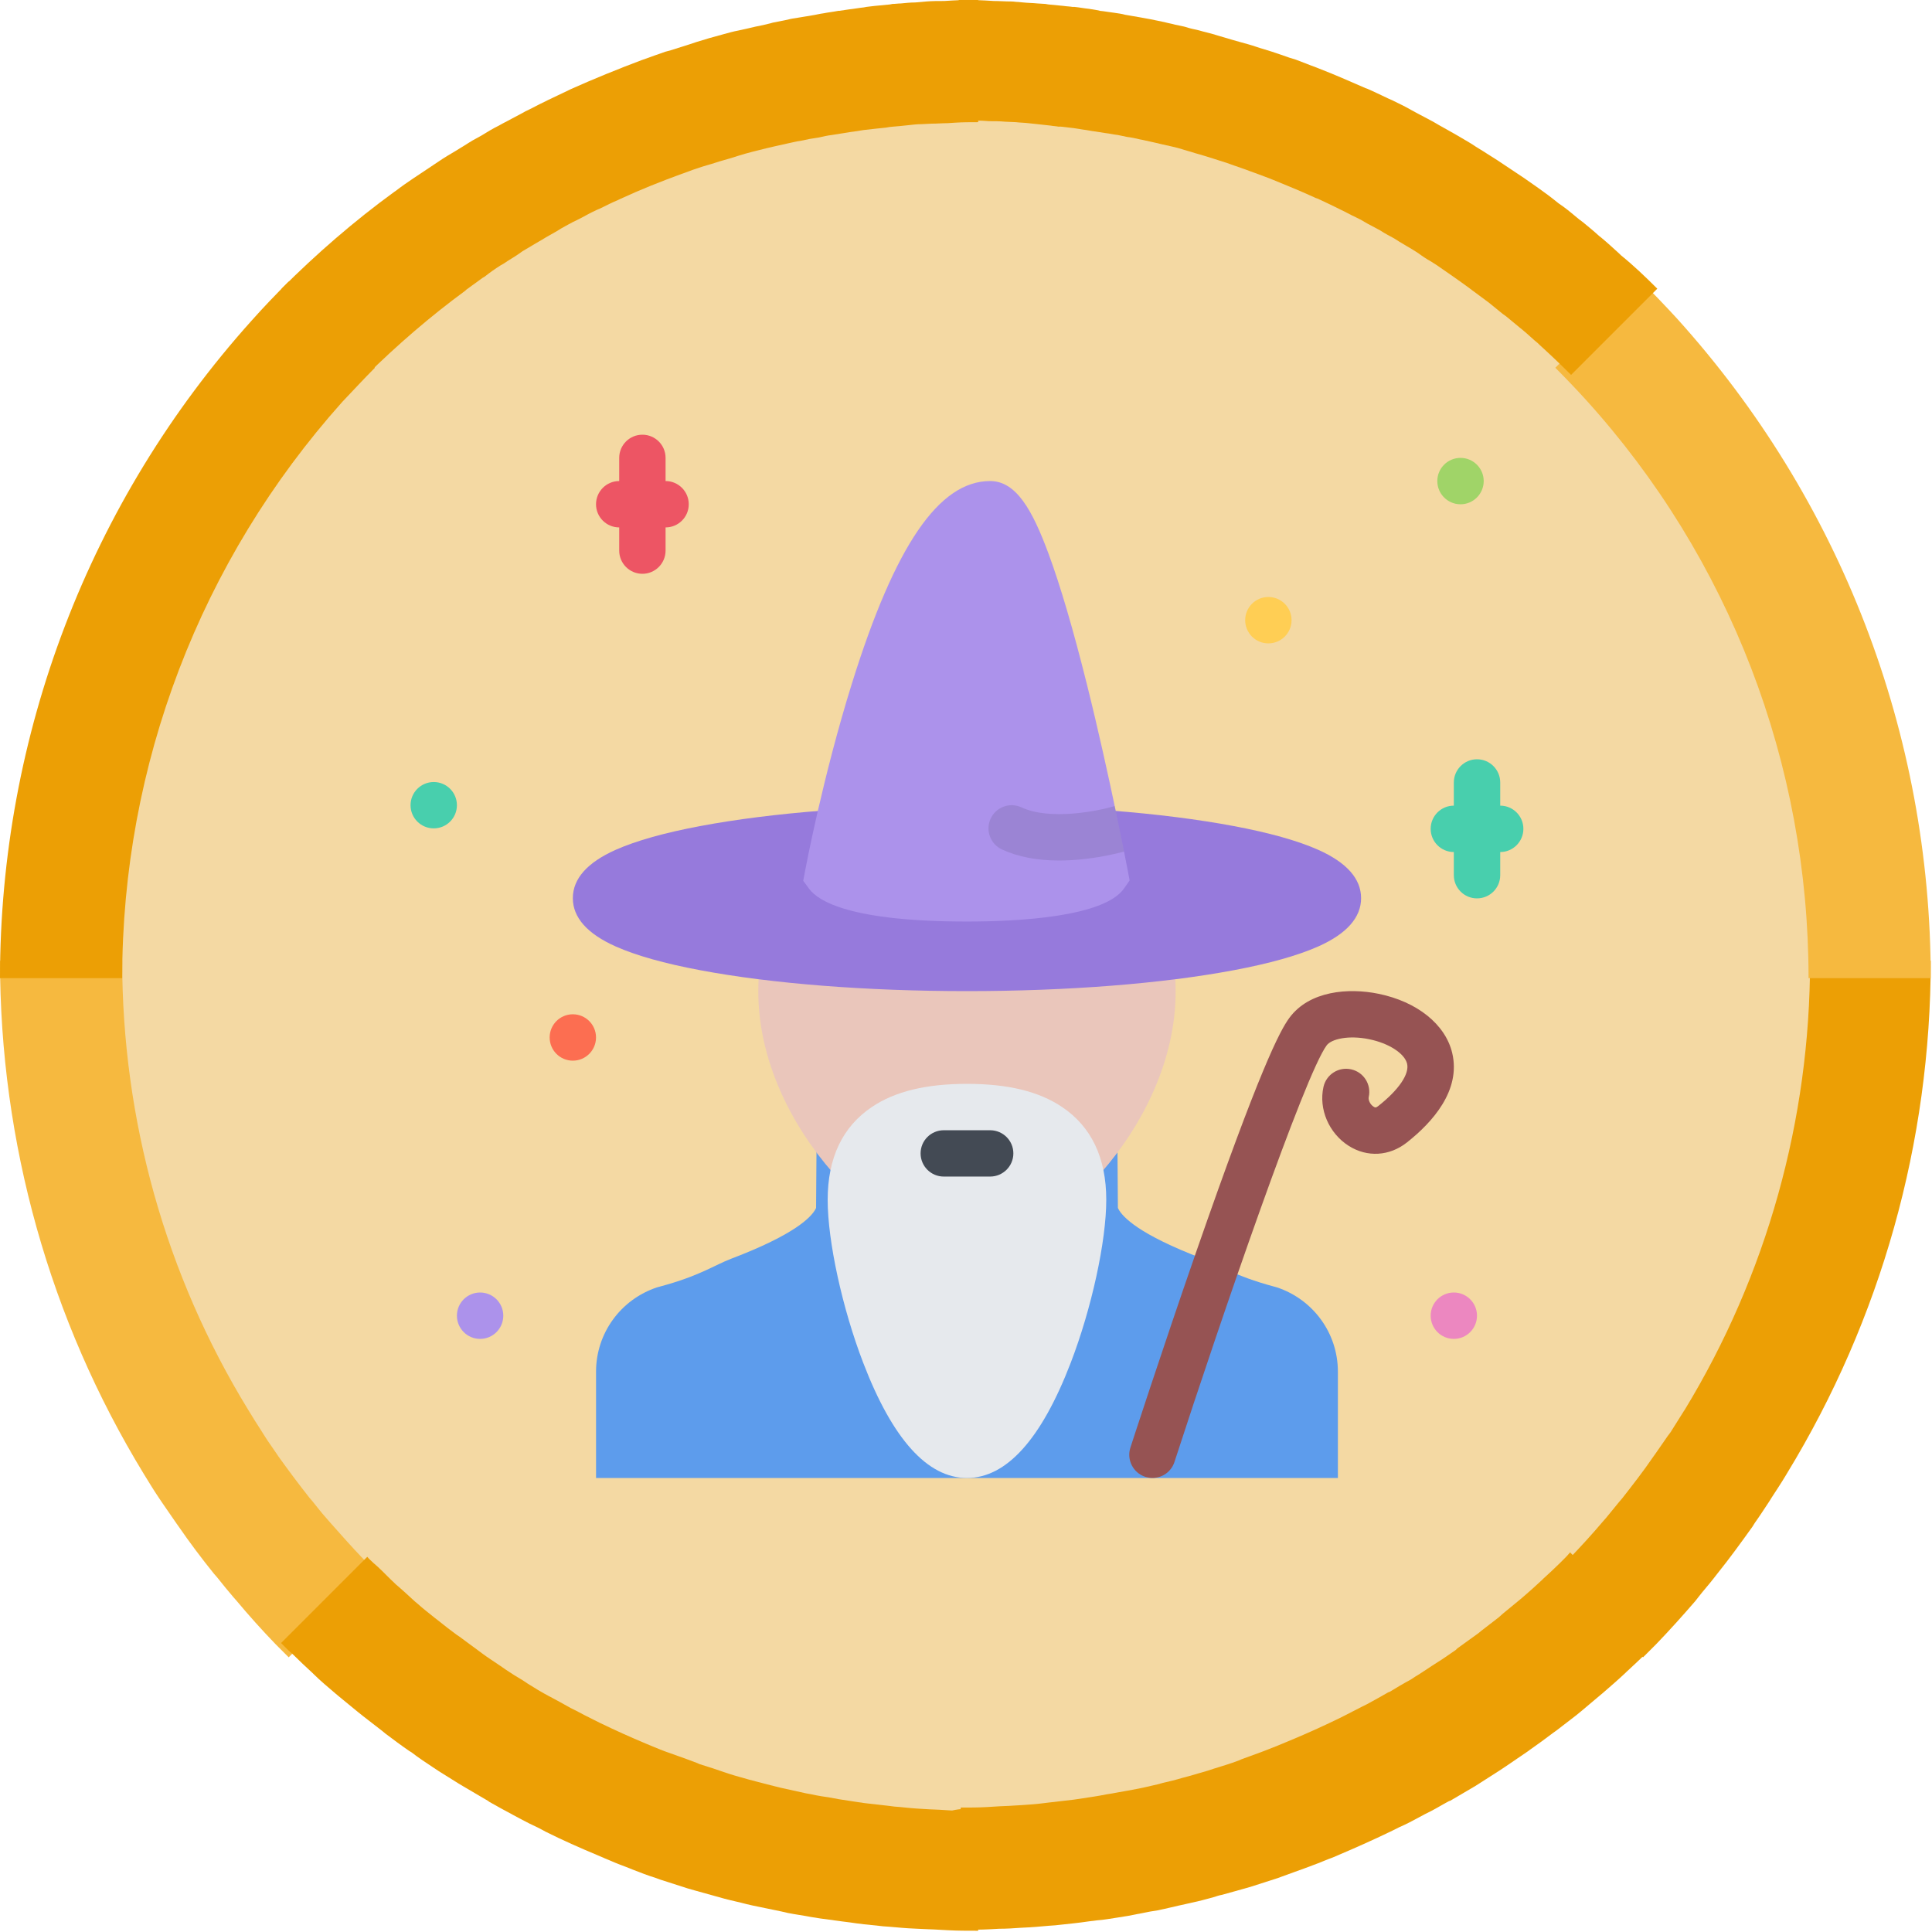 <svg width="80" height="80" viewBox="0 0 80 80" fill="none" xmlns="http://www.w3.org/2000/svg">
<rect width="80" height="80" fill="white"/>
<path d="M69.829 65.606C69.87 65.545 69.931 65.504 69.972 65.443C70.176 65.198 70.38 64.953 70.564 64.729C70.604 64.668 70.645 64.627 70.686 64.566C71.155 63.974 71.604 63.362 72.053 62.75C72.094 62.689 72.134 62.648 72.155 62.587C72.338 62.322 72.522 62.056 72.685 61.791C72.726 61.73 72.767 61.669 72.808 61.608C73.011 61.302 73.216 60.996 73.399 60.669C76.949 54.855 78.989 48.042 78.989 40.738C78.989 30.865 75.255 21.889 69.135 15.096C68.258 14.116 67.34 13.198 66.361 12.321C66.137 12.117 65.892 11.913 65.647 11.689C65.627 11.668 65.586 11.628 65.545 11.607C65.341 11.424 65.117 11.24 64.913 11.077C64.872 11.036 64.811 10.995 64.77 10.954C64.566 10.791 64.382 10.628 64.178 10.485C64.117 10.444 64.056 10.383 63.995 10.342C63.811 10.2 63.607 10.057 63.423 9.914C63.362 9.853 63.281 9.812 63.219 9.771C63.036 9.628 62.832 9.506 62.648 9.363C62.567 9.302 62.505 9.261 62.424 9.2C62.24 9.078 62.036 8.935 61.853 8.812C61.771 8.751 61.69 8.71 61.628 8.649C61.445 8.527 61.241 8.404 61.057 8.282C60.975 8.221 60.894 8.18 60.812 8.139C60.608 8.017 60.425 7.894 60.221 7.792C60.139 7.752 60.057 7.69 59.976 7.65C59.772 7.527 59.568 7.425 59.364 7.303C59.282 7.262 59.201 7.221 59.139 7.18C58.935 7.058 58.711 6.956 58.507 6.834C58.446 6.793 58.364 6.752 58.303 6.732C58.079 6.609 57.834 6.487 57.609 6.385C57.548 6.364 57.508 6.324 57.446 6.303C57.161 6.181 56.895 6.038 56.61 5.916C56.59 5.916 56.59 5.895 56.569 5.895C55.977 5.63 55.365 5.365 54.754 5.12C54.733 5.1 54.692 5.1 54.651 5.079C54.386 4.977 54.121 4.875 53.836 4.773C53.754 4.753 53.672 4.712 53.591 4.692C53.366 4.61 53.142 4.528 52.917 4.467C52.816 4.426 52.714 4.406 52.611 4.365C52.407 4.304 52.203 4.243 51.999 4.161C51.877 4.12 51.775 4.1 51.653 4.059C51.469 3.998 51.265 3.937 51.061 3.896C50.939 3.855 50.816 3.835 50.673 3.794C50.49 3.733 50.286 3.692 50.102 3.651C49.98 3.61 49.837 3.59 49.715 3.549C49.531 3.508 49.347 3.468 49.144 3.427C49.001 3.406 48.878 3.366 48.736 3.345C48.552 3.304 48.368 3.264 48.185 3.223C48.042 3.202 47.899 3.162 47.777 3.141C47.593 3.1 47.41 3.08 47.226 3.039C47.083 3.019 46.94 2.998 46.797 2.978C46.614 2.958 46.43 2.917 46.226 2.896C46.084 2.876 45.941 2.856 45.798 2.835C45.614 2.815 45.41 2.794 45.227 2.774C45.084 2.754 44.941 2.733 44.798 2.733C44.615 2.713 44.411 2.692 44.207 2.672C44.064 2.652 43.921 2.652 43.778 2.631C43.574 2.611 43.37 2.611 43.166 2.59C43.044 2.59 42.901 2.57 42.779 2.57C42.554 2.55 42.309 2.55 42.085 2.55C41.983 2.55 41.861 2.529 41.759 2.529C41.412 2.529 41.086 2.509 40.739 2.509C40.392 2.509 40.045 2.509 39.719 2.529C39.617 2.529 39.494 2.529 39.392 2.55C39.168 2.55 38.923 2.57 38.699 2.57C38.576 2.57 38.434 2.59 38.311 2.59C38.107 2.611 37.903 2.611 37.679 2.631C37.536 2.652 37.393 2.652 37.271 2.672C37.067 2.692 36.883 2.713 36.679 2.733C36.536 2.754 36.394 2.754 36.251 2.774C36.067 2.794 35.863 2.815 35.659 2.856C35.516 2.876 35.373 2.896 35.231 2.917C35.047 2.937 34.843 2.978 34.66 2.998C34.517 3.019 34.374 3.039 34.252 3.06C34.068 3.1 33.864 3.121 33.68 3.162C33.538 3.182 33.415 3.223 33.272 3.243C33.089 3.284 32.885 3.325 32.701 3.366C32.579 3.386 32.436 3.427 32.313 3.447C32.109 3.488 31.926 3.529 31.722 3.59C31.599 3.61 31.477 3.651 31.355 3.672C31.151 3.733 30.947 3.774 30.743 3.835C30.62 3.855 30.518 3.896 30.416 3.937C30.192 3.998 29.988 4.059 29.764 4.12C29.662 4.141 29.58 4.182 29.478 4.202C29.233 4.284 29.009 4.345 28.764 4.426C28.682 4.447 28.621 4.467 28.56 4.488C28.274 4.59 27.968 4.692 27.683 4.794C27.662 4.794 27.662 4.794 27.642 4.814C26.703 5.161 25.785 5.528 24.888 5.936C24.867 5.956 24.827 5.956 24.806 5.977C24.541 6.099 24.276 6.222 24.011 6.364C23.97 6.385 23.909 6.405 23.868 6.446C23.623 6.568 23.378 6.691 23.134 6.813C23.072 6.834 23.011 6.874 22.97 6.895C22.746 7.017 22.501 7.14 22.277 7.262C22.215 7.303 22.154 7.323 22.093 7.364C21.869 7.486 21.644 7.629 21.42 7.752C21.359 7.792 21.297 7.813 21.257 7.854C21.032 7.996 20.808 8.119 20.584 8.262C20.522 8.302 20.482 8.323 20.42 8.364C20.196 8.506 19.971 8.649 19.747 8.792C19.706 8.833 19.645 8.853 19.604 8.894C19.38 9.057 19.155 9.2 18.931 9.363C18.89 9.384 18.849 9.424 18.809 9.445C18.564 9.608 18.34 9.792 18.095 9.955C18.074 9.975 18.054 9.996 18.034 9.996C15.932 11.546 13.974 13.321 12.24 15.259C6.161 21.97 2.468 30.926 2.468 40.738C2.468 48.042 4.508 54.876 8.058 60.669C8.262 60.996 8.445 61.302 8.649 61.608C8.69 61.669 8.731 61.73 8.772 61.791C8.955 62.056 9.139 62.342 9.323 62.607C9.363 62.648 9.384 62.689 9.425 62.75C9.853 63.362 10.322 63.974 10.791 64.566C10.832 64.627 10.873 64.668 10.914 64.729C11.118 64.974 11.322 65.218 11.526 65.463C11.567 65.524 11.607 65.565 11.648 65.626C12.138 66.198 12.648 66.769 13.178 67.299C13.219 67.34 13.26 67.381 13.301 67.422C13.525 67.646 13.749 67.87 13.974 68.095C14.035 68.156 14.076 68.197 14.137 68.258C14.402 68.503 14.647 68.748 14.912 68.992C14.933 68.992 14.933 69.013 14.953 69.013C15.239 69.278 15.524 69.523 15.81 69.768C15.851 69.808 15.892 69.829 15.932 69.87C16.177 70.074 16.422 70.278 16.667 70.482C16.728 70.543 16.809 70.584 16.871 70.645C17.116 70.849 17.381 71.053 17.625 71.236C17.666 71.257 17.707 71.298 17.748 71.338C18.054 71.563 18.36 71.787 18.666 72.012C18.707 72.032 18.727 72.052 18.747 72.073C19.013 72.256 19.298 72.46 19.564 72.644C19.645 72.705 19.706 72.746 19.788 72.787C20.033 72.95 20.298 73.113 20.543 73.276C20.604 73.317 20.665 73.358 20.747 73.399C21.073 73.603 21.399 73.786 21.726 73.97H21.746C22.052 74.154 22.379 74.317 22.685 74.5C22.766 74.541 22.848 74.582 22.95 74.643C23.195 74.766 23.46 74.908 23.725 75.031C23.807 75.072 23.888 75.112 23.99 75.153C24.663 75.48 25.337 75.786 26.03 76.071C26.112 76.112 26.214 76.153 26.296 76.173C26.561 76.275 26.826 76.377 27.091 76.479C27.193 76.52 27.295 76.561 27.397 76.602C27.703 76.704 27.989 76.826 28.295 76.928C28.335 76.948 28.397 76.969 28.438 76.989C28.784 77.112 29.151 77.214 29.498 77.336C29.58 77.356 29.682 77.397 29.764 77.418C30.029 77.499 30.314 77.581 30.579 77.662C30.702 77.683 30.804 77.724 30.906 77.744C31.192 77.826 31.477 77.887 31.763 77.968C31.844 77.989 31.926 78.009 32.008 78.03C32.375 78.111 32.742 78.193 33.109 78.274C33.191 78.295 33.272 78.295 33.354 78.315C33.639 78.376 33.946 78.417 34.231 78.478C34.353 78.499 34.476 78.519 34.598 78.54C34.884 78.58 35.149 78.621 35.435 78.662C35.537 78.682 35.639 78.682 35.741 78.703C36.108 78.744 36.495 78.805 36.883 78.825C36.944 78.825 37.005 78.825 37.067 78.846C37.393 78.866 37.719 78.907 38.046 78.927C38.168 78.927 38.291 78.948 38.413 78.948C38.699 78.968 38.964 78.968 39.249 78.988C39.372 78.988 39.474 78.988 39.596 79.009C39.984 79.029 40.371 79.029 40.759 79.029C41.147 79.029 41.534 79.029 41.922 79.009C42.044 79.009 42.146 79.009 42.269 78.988C42.554 78.988 42.819 78.968 43.105 78.948C43.227 78.948 43.35 78.927 43.472 78.927C43.799 78.907 44.125 78.866 44.452 78.846C44.513 78.846 44.574 78.846 44.635 78.825C45.023 78.784 45.39 78.744 45.778 78.703C45.88 78.682 45.981 78.682 46.084 78.662C46.369 78.621 46.634 78.58 46.92 78.54C47.042 78.519 47.165 78.499 47.287 78.478C47.573 78.417 47.879 78.376 48.164 78.315C48.246 78.295 48.328 78.295 48.409 78.274C48.776 78.193 49.144 78.111 49.511 78.03C49.592 78.009 49.674 77.989 49.755 77.968C50.041 77.907 50.327 77.826 50.612 77.764C50.735 77.744 50.837 77.703 50.939 77.662C51.224 77.581 51.489 77.499 51.755 77.418C51.836 77.397 51.938 77.356 52.02 77.336C52.387 77.234 52.734 77.112 53.081 76.989C53.142 76.969 53.183 76.948 53.244 76.928C53.55 76.826 53.836 76.724 54.142 76.602C54.243 76.561 54.346 76.52 54.447 76.479C54.713 76.377 54.978 76.275 55.223 76.173C55.304 76.132 55.406 76.092 55.488 76.071C56.181 75.786 56.855 75.48 57.528 75.153C57.609 75.112 57.712 75.072 57.793 75.031C58.058 74.908 58.303 74.766 58.548 74.643C58.63 74.602 58.711 74.562 58.813 74.5C59.139 74.337 59.446 74.154 59.752 73.97C59.752 73.97 59.772 73.97 59.772 73.95C60.098 73.766 60.425 73.562 60.751 73.378C60.812 73.338 60.894 73.297 60.955 73.256C61.2 73.093 61.465 72.95 61.71 72.787C61.791 72.726 61.873 72.685 61.934 72.624C62.22 72.44 62.485 72.256 62.75 72.073C62.791 72.052 62.812 72.032 62.852 72.012C63.158 71.787 63.464 71.563 63.77 71.338C63.811 71.298 63.872 71.277 63.913 71.236C64.158 71.053 64.403 70.849 64.647 70.645C64.709 70.584 64.79 70.543 64.852 70.482C65.096 70.278 65.341 70.074 65.586 69.87C65.627 69.829 65.668 69.808 65.708 69.768C65.994 69.523 66.279 69.258 66.565 69.013C66.585 68.992 66.606 68.972 66.626 68.952C66.891 68.727 67.136 68.482 67.381 68.238C67.442 68.176 67.504 68.115 67.565 68.074C67.789 67.85 68.013 67.646 68.218 67.401C68.258 67.36 68.299 67.299 68.34 67.258C68.85 66.728 69.34 66.177 69.829 65.606Z" fill="#F4D9A3"/>
<path d="M15.524 65.056L11.954 68.626C11.812 68.483 11.689 68.361 11.546 68.218L11.404 68.075C10.853 67.504 10.302 66.892 9.792 66.28L9.649 66.117C9.425 65.852 9.221 65.607 8.996 65.321L8.854 65.158C8.344 64.525 7.854 63.873 7.405 63.22L7.303 63.077C7.099 62.791 6.916 62.506 6.712 62.22L6.589 62.037C6.365 61.71 6.161 61.364 5.957 61.037C2.06 54.652 0 47.308 0 39.78H5.059C5.059 46.37 6.854 52.795 10.282 58.385C10.465 58.691 10.649 58.977 10.832 59.262L10.934 59.425C11.098 59.691 11.281 59.935 11.444 60.18L11.526 60.303C11.934 60.874 12.362 61.445 12.811 62.016L12.934 62.159C13.117 62.383 13.301 62.628 13.505 62.853L13.627 62.995C14.096 63.526 14.566 64.056 15.055 64.566L15.178 64.689C15.28 64.811 15.402 64.933 15.524 65.056Z" fill="#F6B93F"/>
<path d="M40.504 74.909V79.948H40.443C40.055 79.948 39.647 79.948 39.26 79.927L38.893 79.907C38.587 79.886 38.301 79.886 37.995 79.866L37.607 79.846C37.261 79.825 36.914 79.784 36.567 79.764L36.383 79.743C35.975 79.703 35.567 79.662 35.18 79.601L34.853 79.56C34.547 79.519 34.262 79.478 33.956 79.438C33.833 79.417 33.711 79.397 33.568 79.376C33.262 79.315 32.936 79.274 32.63 79.213L32.365 79.152C31.977 79.07 31.569 78.989 31.181 78.907L30.916 78.846C30.61 78.764 30.304 78.703 29.998 78.621L29.631 78.519C29.345 78.438 29.039 78.356 28.754 78.275L28.468 78.193C28.081 78.071 27.713 77.948 27.326 77.826L27.163 77.765C26.836 77.663 26.51 77.54 26.204 77.418L25.898 77.296C25.612 77.194 25.327 77.071 25.041 76.949L24.755 76.826C24.021 76.52 23.287 76.194 22.593 75.847L22.328 75.704C22.063 75.582 21.777 75.439 21.512 75.296L21.247 75.153C20.9 74.97 20.573 74.786 20.247 74.603L20.227 74.582C19.88 74.378 19.533 74.174 19.186 73.97L18.982 73.848C18.717 73.685 18.431 73.501 18.166 73.338L17.921 73.175C17.615 72.971 17.33 72.787 17.044 72.563L16.942 72.501C16.616 72.277 16.289 72.032 15.963 71.787L15.841 71.686C15.575 71.481 15.29 71.257 15.025 71.053L14.821 70.89C14.555 70.665 14.29 70.462 14.025 70.237L13.903 70.135C13.597 69.87 13.27 69.605 12.985 69.319L12.944 69.278C12.679 69.034 12.393 68.768 12.128 68.503L11.944 68.34L11.638 68.034L15.208 64.464C15.29 64.566 15.392 64.647 15.473 64.729L15.637 64.872C15.881 65.096 16.106 65.341 16.351 65.566L16.391 65.606C16.657 65.831 16.922 66.076 17.187 66.32L17.309 66.422C17.534 66.626 17.779 66.81 18.003 66.993L18.187 67.136C18.411 67.32 18.656 67.504 18.901 67.687L19.023 67.769C19.309 67.973 19.594 68.197 19.88 68.401L19.961 68.462C20.206 68.646 20.471 68.809 20.737 68.993L20.941 69.135C21.185 69.299 21.41 69.442 21.655 69.584L21.838 69.707C22.124 69.89 22.43 70.074 22.736 70.237L22.777 70.257C23.042 70.4 23.348 70.564 23.633 70.727L23.878 70.849C24.103 70.972 24.347 71.094 24.592 71.216L24.837 71.339C25.469 71.645 26.102 71.93 26.734 72.195L26.979 72.297C27.224 72.4 27.469 72.501 27.713 72.583L27.999 72.685C28.285 72.787 28.57 72.889 28.835 72.991L28.978 73.052C29.305 73.154 29.631 73.256 29.978 73.379L30.223 73.46C30.467 73.542 30.733 73.603 30.998 73.685L31.304 73.766C31.569 73.828 31.834 73.909 32.099 73.97L32.344 74.031C32.691 74.113 33.017 74.174 33.364 74.256L33.589 74.297C33.854 74.358 34.139 74.399 34.405 74.439L34.731 74.501C34.996 74.541 35.261 74.582 35.527 74.623L35.812 74.664C36.159 74.705 36.506 74.746 36.873 74.786L37.036 74.807C37.342 74.827 37.648 74.868 37.954 74.888L38.301 74.909C38.566 74.929 38.831 74.929 39.097 74.95L39.423 74.97C39.77 74.888 40.137 74.888 40.504 74.909Z" fill="#EC9F05"/>
<path d="M68.625 67.993L68.34 68.279L68.156 68.462C67.891 68.728 67.626 68.972 67.361 69.217L67.299 69.278C66.993 69.564 66.687 69.829 66.381 70.094L66.259 70.196C65.994 70.421 65.749 70.625 65.484 70.849L65.259 71.033C64.994 71.237 64.729 71.441 64.464 71.645L64.321 71.747C63.995 71.992 63.668 72.236 63.342 72.461L63.26 72.522C62.954 72.726 62.669 72.93 62.363 73.134L62.118 73.297C61.853 73.46 61.587 73.644 61.322 73.807L61.098 73.95C60.751 74.154 60.404 74.358 60.057 74.562L59.996 74.582C59.69 74.746 59.364 74.95 59.017 75.113L58.752 75.255C58.487 75.398 58.221 75.541 57.936 75.663L57.65 75.806C56.936 76.153 56.202 76.48 55.488 76.785L55.202 76.908C54.917 77.01 54.651 77.132 54.366 77.234L54.039 77.357C53.713 77.479 53.407 77.581 53.081 77.704L52.917 77.765C52.53 77.887 52.163 78.01 51.775 78.132L51.489 78.213C51.204 78.295 50.898 78.377 50.612 78.458C50.49 78.479 50.367 78.519 50.245 78.56C49.939 78.642 49.653 78.724 49.347 78.785L49.082 78.846C48.695 78.927 48.307 79.029 47.899 79.111L47.634 79.152C47.328 79.213 47.001 79.274 46.695 79.335L46.308 79.397C46.022 79.438 45.716 79.499 45.41 79.519L45.084 79.56C44.676 79.621 44.268 79.662 43.88 79.703L43.697 79.723C43.35 79.743 43.003 79.784 42.656 79.805L42.269 79.825C41.983 79.846 41.677 79.866 41.371 79.866L41.004 79.886C40.616 79.907 40.208 79.907 39.821 79.907H39.78V74.847C40.147 74.847 40.514 74.847 40.861 74.827L41.187 74.807C41.453 74.786 41.718 74.786 41.963 74.766L42.309 74.746C42.615 74.725 42.921 74.705 43.227 74.664L43.391 74.644C43.758 74.603 44.105 74.562 44.451 74.521L44.737 74.48C45.002 74.439 45.267 74.399 45.512 74.358L45.839 74.297C46.124 74.256 46.389 74.195 46.655 74.154L46.879 74.113C47.226 74.052 47.573 73.97 47.919 73.889L48.144 73.828C48.409 73.766 48.674 73.705 48.939 73.624L49.245 73.542C49.511 73.46 49.755 73.399 50.021 73.317L50.265 73.236C50.592 73.134 50.939 73.032 51.265 72.909L51.408 72.848C51.693 72.746 51.959 72.644 52.244 72.542L52.509 72.44C52.775 72.338 53.019 72.236 53.264 72.134L53.509 72.032C54.141 71.767 54.774 71.481 55.406 71.175L55.651 71.053C55.896 70.931 56.12 70.808 56.365 70.686L56.61 70.564C56.916 70.4 57.201 70.237 57.487 70.074L57.548 70.053C57.813 69.89 58.119 69.707 58.425 69.543L58.609 69.421C58.854 69.278 59.078 69.115 59.303 68.972L59.527 68.829C59.792 68.666 60.037 68.483 60.282 68.32L60.343 68.258C60.649 68.034 60.935 67.83 61.22 67.626L61.343 67.524C61.587 67.34 61.812 67.157 62.057 66.973L62.24 66.81C62.465 66.626 62.709 66.422 62.934 66.239L63.056 66.137C63.321 65.912 63.587 65.668 63.852 65.423L63.913 65.362C64.137 65.157 64.382 64.933 64.607 64.709L64.77 64.546C64.851 64.464 64.933 64.382 65.015 64.28L68.625 67.993Z" fill="#EC9F05"/>
<path d="M79.948 39.78C79.948 47.288 77.887 54.632 73.991 61.017L73.93 61.119C73.746 61.425 73.542 61.731 73.358 62.016L73.256 62.179C73.052 62.486 72.869 62.771 72.665 63.057L72.563 63.22C72.094 63.873 71.624 64.525 71.114 65.158L70.972 65.341C70.767 65.607 70.543 65.852 70.339 66.117L70.196 66.3C69.666 66.912 69.135 67.504 68.585 68.075L68.442 68.218C68.299 68.361 68.156 68.504 68.034 68.626L64.464 65.056C64.586 64.933 64.709 64.811 64.831 64.689L64.954 64.566C65.443 64.056 65.912 63.546 66.361 63.016L66.504 62.853C66.688 62.628 66.871 62.404 67.055 62.179L67.177 62.037C67.606 61.486 68.054 60.915 68.442 60.343L68.544 60.201C68.707 59.956 68.891 59.711 69.054 59.466L69.176 59.303C69.36 59.017 69.543 58.712 69.727 58.426L69.768 58.365C73.154 52.795 74.95 46.37 74.95 39.821L79.948 39.78Z" fill="#EC9F05"/>
<path d="M79.948 40.504H74.888C74.888 31.63 71.624 23.123 65.668 16.554C65.26 16.105 64.831 15.657 64.403 15.228L67.973 11.658C68.462 12.148 68.952 12.658 69.421 13.168C76.214 20.675 79.948 30.385 79.948 40.504Z" fill="#F6B93F"/>
<path d="M68.625 11.954L65.055 15.524C64.627 15.096 64.199 14.688 63.75 14.28L63.689 14.219C63.485 14.056 63.281 13.852 63.056 13.668L62.954 13.586C62.75 13.423 62.567 13.26 62.363 13.097L62.22 12.995C62.036 12.852 61.853 12.689 61.669 12.546L61.506 12.424C61.322 12.281 61.139 12.158 60.955 12.016L60.792 11.893C60.588 11.75 60.404 11.608 60.221 11.485L60.017 11.342C59.833 11.22 59.67 11.098 59.486 10.975L59.262 10.832C59.078 10.73 58.895 10.608 58.731 10.486L58.507 10.343C58.323 10.241 58.14 10.118 57.956 10.016L57.732 9.874C57.548 9.772 57.344 9.67 57.161 9.547L56.936 9.425C56.732 9.323 56.549 9.221 56.345 9.098L56.141 8.996C55.916 8.894 55.712 8.772 55.488 8.67L55.325 8.588C55.08 8.466 54.815 8.344 54.549 8.221L54.488 8.201C53.958 7.956 53.366 7.711 52.815 7.487L52.713 7.446C52.469 7.344 52.224 7.262 51.959 7.16L51.734 7.079C51.53 6.997 51.326 6.936 51.102 6.854L50.816 6.752C50.633 6.691 50.429 6.63 50.245 6.569L49.919 6.467C49.735 6.406 49.551 6.365 49.368 6.304L49.021 6.202C48.837 6.14 48.674 6.1 48.491 6.059L48.123 5.977C47.96 5.936 47.777 5.896 47.593 5.855C47.471 5.834 47.348 5.794 47.205 5.773C47.042 5.732 46.859 5.692 46.675 5.671C46.553 5.651 46.41 5.61 46.287 5.59C46.104 5.569 45.941 5.528 45.757 5.508C45.635 5.488 45.492 5.467 45.369 5.447C45.186 5.426 45.023 5.386 44.839 5.365L44.451 5.304C44.268 5.284 44.084 5.263 43.921 5.243H43.819C43.717 5.222 43.615 5.222 43.513 5.202C43.329 5.182 43.146 5.161 42.962 5.141L42.575 5.1C42.411 5.08 42.248 5.08 42.065 5.059L41.616 5.039C41.391 5.018 41.187 5.018 40.963 5.018L40.657 4.998C40.331 4.998 40.025 4.978 39.698 4.978V0C40.065 0 40.433 0 40.8 0.02L41.147 0.041C41.391 0.041 41.636 0.061 41.881 0.061C41.983 0.061 42.065 0.082 42.167 0.082L42.371 0.102C42.554 0.122 42.758 0.122 42.962 0.143C43.064 0.143 43.187 0.163 43.289 0.163L43.411 0.184C43.615 0.204 43.819 0.224 44.043 0.245C44.166 0.265 44.288 0.265 44.411 0.286H44.492C44.696 0.306 44.9 0.347 45.104 0.367C45.227 0.388 45.349 0.408 45.471 0.428L45.553 0.449C45.757 0.469 45.961 0.51 46.145 0.53C46.287 0.551 46.451 0.571 46.593 0.612C46.797 0.653 46.981 0.673 47.185 0.714C47.328 0.734 47.491 0.775 47.634 0.796C47.838 0.836 48.021 0.877 48.225 0.918C48.368 0.959 48.511 0.979 48.654 1.02C48.858 1.061 49.062 1.102 49.245 1.163C49.388 1.204 49.531 1.224 49.674 1.265C49.878 1.326 50.082 1.367 50.286 1.428L50.347 1.448C50.469 1.489 50.571 1.51 50.694 1.55C50.898 1.612 51.102 1.673 51.326 1.734L51.693 1.836C51.918 1.897 52.122 1.979 52.346 2.04L52.673 2.142C52.917 2.224 53.162 2.305 53.387 2.387L53.652 2.468C53.937 2.57 54.223 2.693 54.509 2.795L54.611 2.836C55.243 3.08 55.896 3.366 56.549 3.652L56.61 3.672C56.895 3.794 57.181 3.937 57.487 4.08L57.671 4.162C57.915 4.284 58.181 4.406 58.425 4.549L58.65 4.672C58.874 4.794 59.119 4.916 59.343 5.039L59.588 5.182C59.813 5.304 60.017 5.426 60.241 5.549L60.486 5.692C60.69 5.814 60.914 5.936 61.118 6.079L61.383 6.242C61.587 6.365 61.791 6.508 61.995 6.63L62.24 6.793C62.444 6.936 62.648 7.058 62.852 7.201L63.097 7.364C63.301 7.507 63.505 7.65 63.709 7.793L63.933 7.956C64.137 8.099 64.341 8.262 64.545 8.425L64.749 8.568C64.974 8.731 65.178 8.915 65.382 9.078L65.545 9.2C65.769 9.384 65.994 9.568 66.218 9.772L66.32 9.853C66.565 10.057 66.81 10.282 67.055 10.506L67.116 10.567C67.646 10.996 68.136 11.465 68.625 11.954Z" fill="#EC9F05"/>
<path d="M40.504 0V5.059C40.178 5.059 39.872 5.059 39.545 5.08L39.239 5.1C39.035 5.1 38.811 5.12 38.587 5.12L38.158 5.141C37.975 5.141 37.812 5.161 37.628 5.182L37.24 5.222C37.057 5.243 36.873 5.243 36.69 5.284L36.302 5.324C36.118 5.345 35.935 5.365 35.751 5.386L35.364 5.447C35.18 5.467 34.996 5.508 34.833 5.528C34.711 5.549 34.568 5.569 34.446 5.59C34.262 5.61 34.099 5.651 33.915 5.692C33.793 5.712 33.65 5.732 33.528 5.753C33.344 5.794 33.16 5.834 32.997 5.855L32.63 5.936C32.446 5.977 32.263 6.018 32.079 6.059L31.732 6.14C31.549 6.181 31.345 6.242 31.161 6.283L30.855 6.365C30.651 6.426 30.447 6.487 30.264 6.548L29.978 6.63C29.753 6.691 29.529 6.773 29.305 6.834L29.101 6.895C28.835 6.977 28.55 7.079 28.285 7.181L28.224 7.201C27.387 7.507 26.51 7.854 25.674 8.242L25.592 8.282C25.347 8.384 25.102 8.507 24.858 8.629L24.715 8.69C24.49 8.792 24.266 8.915 24.041 9.037L23.878 9.119C23.654 9.221 23.45 9.343 23.226 9.466L23.062 9.568C22.858 9.69 22.654 9.792 22.43 9.935L22.287 10.016C22.042 10.159 21.838 10.282 21.634 10.404L21.491 10.506C21.288 10.649 21.063 10.771 20.859 10.914L20.716 10.996C20.492 11.138 20.288 11.281 20.084 11.444L19.982 11.506C19.758 11.669 19.533 11.832 19.309 11.995L19.268 12.036C17.82 13.097 16.453 14.28 15.168 15.545L11.659 11.954C13.107 10.506 14.658 9.16 16.31 7.956L16.371 7.915C16.636 7.711 16.901 7.528 17.146 7.364L17.269 7.283C17.514 7.12 17.758 6.956 18.003 6.793L18.125 6.712C18.391 6.528 18.636 6.385 18.88 6.242L19.044 6.14C19.288 5.998 19.513 5.834 19.758 5.712L19.941 5.61C20.166 5.467 20.41 5.324 20.655 5.202L20.839 5.1C21.084 4.978 21.328 4.835 21.573 4.712L21.757 4.61C22.022 4.488 22.267 4.345 22.532 4.223L22.695 4.141C22.981 3.998 23.266 3.876 23.552 3.733L23.634 3.692C24.592 3.264 25.592 2.856 26.571 2.489L26.632 2.468C26.959 2.346 27.265 2.244 27.55 2.142L27.775 2.081C28.04 1.999 28.285 1.918 28.55 1.836L28.856 1.734C29.08 1.673 29.305 1.591 29.549 1.53L29.917 1.428C30.141 1.367 30.345 1.306 30.57 1.265L30.937 1.183C31.181 1.122 31.386 1.081 31.59 1.04C31.732 1 31.875 0.979 31.997 0.938C32.202 0.898 32.406 0.857 32.609 0.816C32.752 0.775 32.895 0.755 33.038 0.734C33.242 0.694 33.446 0.673 33.65 0.632C33.793 0.612 33.935 0.571 34.099 0.551C34.303 0.51 34.507 0.49 34.711 0.449H34.752C34.874 0.428 35.017 0.408 35.16 0.388C35.364 0.367 35.568 0.326 35.772 0.306L35.873 0.286C35.996 0.265 36.098 0.265 36.22 0.245C36.424 0.224 36.649 0.204 36.853 0.184L36.955 0.163C37.077 0.163 37.179 0.143 37.301 0.143C37.505 0.122 37.709 0.102 37.893 0.102L38.362 0.061C38.607 0.041 38.852 0.041 39.097 0.041L39.444 0.02C39.77 0 40.137 0 40.504 0Z" fill="#EC9F05"/>
<path d="M15.524 15.228C15.055 15.697 14.627 16.167 14.178 16.636C8.303 23.205 5.059 31.671 5.059 40.504H0C0 30.447 3.692 20.757 10.424 13.27C10.914 12.719 11.424 12.189 11.954 11.658L15.524 15.228Z" fill="#EC9F05"/>
<path d="M52.868 53.305L52.754 53.274C51.092 52.827 50.529 52.397 49.788 52.115C47.164 51.117 46.481 50.394 46.307 50.054C46.3 50.043 46.295 50.029 46.29 50.017L46.267 46.966L40.041 46.895L33.814 46.966L33.792 50.017C33.786 50.029 33.782 50.043 33.775 50.054C33.601 50.394 32.917 51.117 30.292 52.115C29.552 52.397 28.989 52.827 27.327 53.274L27.212 53.305C25.699 53.806 24.681 55.209 24.681 56.795V61.2H40.041H55.399V56.795C55.399 55.209 54.381 53.806 52.868 53.305Z" fill="#5D9CEC"/>
<path d="M48.68 41.066C48.68 46.679 43.328 51.846 40.04 51.846C36.752 51.846 31.4 46.679 31.4 41.066C31.4 35.453 35.268 31.749 40.04 31.749C44.813 31.749 48.68 35.453 48.68 41.066Z" fill="#EAC6BB"/>
<path d="M61.159 54.479C61.159 55.01 60.73 55.441 60.2 55.441C59.67 55.441 59.241 55.01 59.241 54.479C59.241 53.95 59.67 53.52 60.2 53.52C60.73 53.52 61.159 53.95 61.159 54.479Z" fill="#EC87C0"/>
<path d="M53.481 25.68C53.481 26.21 53.051 26.641 52.519 26.641C51.99 26.641 51.56 26.21 51.56 25.68C51.56 25.15 51.99 24.72 52.519 24.72C53.051 24.72 53.481 25.15 53.481 25.68Z" fill="#FFCE54"/>
<path d="M24.68 42.958C24.68 43.49 24.25 43.92 23.72 43.92C23.189 43.92 22.76 43.49 22.76 42.958C22.76 42.429 23.189 41.999 23.72 41.999C24.25 41.999 24.68 42.429 24.68 42.958Z" fill="#FC6E51"/>
<path d="M18.92 33.342C18.92 33.872 18.49 34.301 17.96 34.301C17.43 34.301 17 33.872 17 33.342C17 32.812 17.43 32.382 17.96 32.382C18.49 32.382 18.92 32.812 18.92 33.342Z" fill="#48CFAD"/>
<path d="M20.84 54.479C20.84 55.01 20.41 55.441 19.88 55.441C19.35 55.441 18.92 55.01 18.92 54.479C18.92 53.95 19.349 53.52 19.88 53.52C20.41 53.52 20.84 53.95 20.84 54.479Z" fill="#AC92EB"/>
<path d="M61.437 19.92C61.437 20.451 61.006 20.881 60.477 20.881C59.946 20.881 59.516 20.451 59.516 19.92C59.516 19.39 59.946 18.96 60.477 18.96C61.006 18.96 61.437 19.39 61.437 19.92Z" fill="#A0D468"/>
<path d="M27.56 19.919V18.959C27.56 18.429 27.13 18 26.6 18C26.07 18 25.64 18.429 25.64 18.959V19.919C25.11 19.919 24.68 20.35 24.68 20.88C24.68 21.41 25.11 21.839 25.64 21.839V22.799C25.64 23.329 26.07 23.76 26.6 23.76C27.13 23.76 27.56 23.329 27.56 22.799V21.839C28.09 21.839 28.52 21.41 28.52 20.88C28.52 20.35 28.09 19.919 27.56 19.919Z" fill="#ED5564"/>
<path d="M62.121 33.36V32.401C62.121 31.871 61.691 31.44 61.159 31.44C60.63 31.44 60.2 31.871 60.2 32.401V33.36C59.67 33.36 59.241 33.79 59.241 34.32C59.241 34.85 59.67 35.281 60.2 35.281V36.24C60.2 36.77 60.63 37.2 61.159 37.2C61.691 37.2 62.121 36.77 62.121 36.24V35.281C62.65 35.281 63.08 34.85 63.08 34.32C63.08 33.79 62.65 33.36 62.121 33.36Z" fill="#48CFAD"/>
<path d="M54.583 35.188C53.741 34.814 52.562 34.482 51.078 34.204C48.12 33.647 44.199 33.342 40.04 33.342C35.879 33.342 31.959 33.647 29.002 34.204C27.517 34.482 26.339 34.814 25.497 35.188C24.318 35.713 23.72 36.386 23.72 37.191C23.72 37.994 24.318 38.667 25.497 39.192C26.339 39.566 27.517 39.898 29.002 40.176C31.959 40.733 35.879 41.04 40.04 41.04C44.199 41.04 48.12 40.733 51.078 40.176C52.562 39.898 53.74 39.566 54.583 39.192C55.761 38.667 56.36 37.994 56.36 37.191C56.36 36.386 55.761 35.713 54.583 35.188Z" fill="#967ADC"/>
<path d="M46.7 36.059C46.693 36.022 45.958 32.149 45.004 28.327C44.439 26.063 43.907 24.253 43.424 22.945C42.753 21.128 42.082 19.919 41 19.919C38.882 19.919 37.065 22.574 35.285 28.272C34.081 32.122 33.367 35.902 33.337 36.061L33.26 36.472L33.508 36.808C33.879 37.312 35.222 38.159 40.04 38.159C42.116 38.159 45.72 37.98 46.547 36.785L46.776 36.455L46.7 36.059Z" fill="#AC92EB"/>
<path d="M43.974 45.836C43.017 45.192 41.73 44.88 40.04 44.88C38.35 44.88 37.063 45.192 36.105 45.836C34.888 46.652 34.272 47.946 34.272 49.681C34.272 51.399 34.877 54.175 35.744 56.431C36.959 59.598 38.405 61.2 40.04 61.2C41.674 61.2 43.119 59.597 44.336 56.431C45.203 54.175 45.808 51.399 45.808 49.681C45.808 47.946 45.192 46.652 43.974 45.836Z" fill="#E6E9ED"/>
<path d="M40.999 48.719H39.08C38.55 48.719 38.12 48.289 38.12 47.76C38.12 47.228 38.55 46.801 39.08 46.801H40.999C41.53 46.801 41.961 47.228 41.961 47.76C41.961 48.288 41.53 48.719 40.999 48.719Z" fill="#434A54"/>
<path opacity="0.1" d="M46.158 33.378C46.149 33.38 46.141 33.381 46.133 33.384C45.469 33.583 43.482 33.983 42.296 33.431C41.815 33.208 41.244 33.417 41.021 33.897C40.797 34.378 41.006 34.949 41.486 35.172C42.144 35.479 42.938 35.632 43.853 35.632C44.196 35.632 44.555 35.611 44.931 35.567C45.671 35.483 46.277 35.334 46.544 35.262C46.452 34.794 46.319 34.145 46.158 33.378Z" fill="#080808"/>
<path d="M47.721 61.2C47.623 61.2 47.521 61.183 47.423 61.152C46.92 60.989 46.644 60.446 46.807 59.943C46.82 59.904 48.099 55.963 49.528 51.849C52.156 44.283 52.992 42.686 53.391 42.146C54.218 41.024 55.838 40.896 57.078 41.15C58.681 41.476 59.851 42.416 60.133 43.602C60.501 45.152 59.314 46.474 58.254 47.309C57.534 47.877 56.614 47.931 55.852 47.45C55.028 46.93 54.595 45.923 54.803 45.003C54.921 44.486 55.434 44.162 55.952 44.28C56.468 44.395 56.793 44.91 56.676 45.428C56.648 45.551 56.743 45.743 56.877 45.824C56.938 45.864 56.968 45.878 57.066 45.802C57.919 45.13 58.366 44.474 58.265 44.047C58.165 43.622 57.504 43.195 56.694 43.032C55.841 42.855 55.129 43.023 54.935 43.285C54.018 44.528 50.584 54.526 48.632 60.536C48.502 60.941 48.126 61.2 47.721 61.2Z" fill="#965353"/>
</svg>
